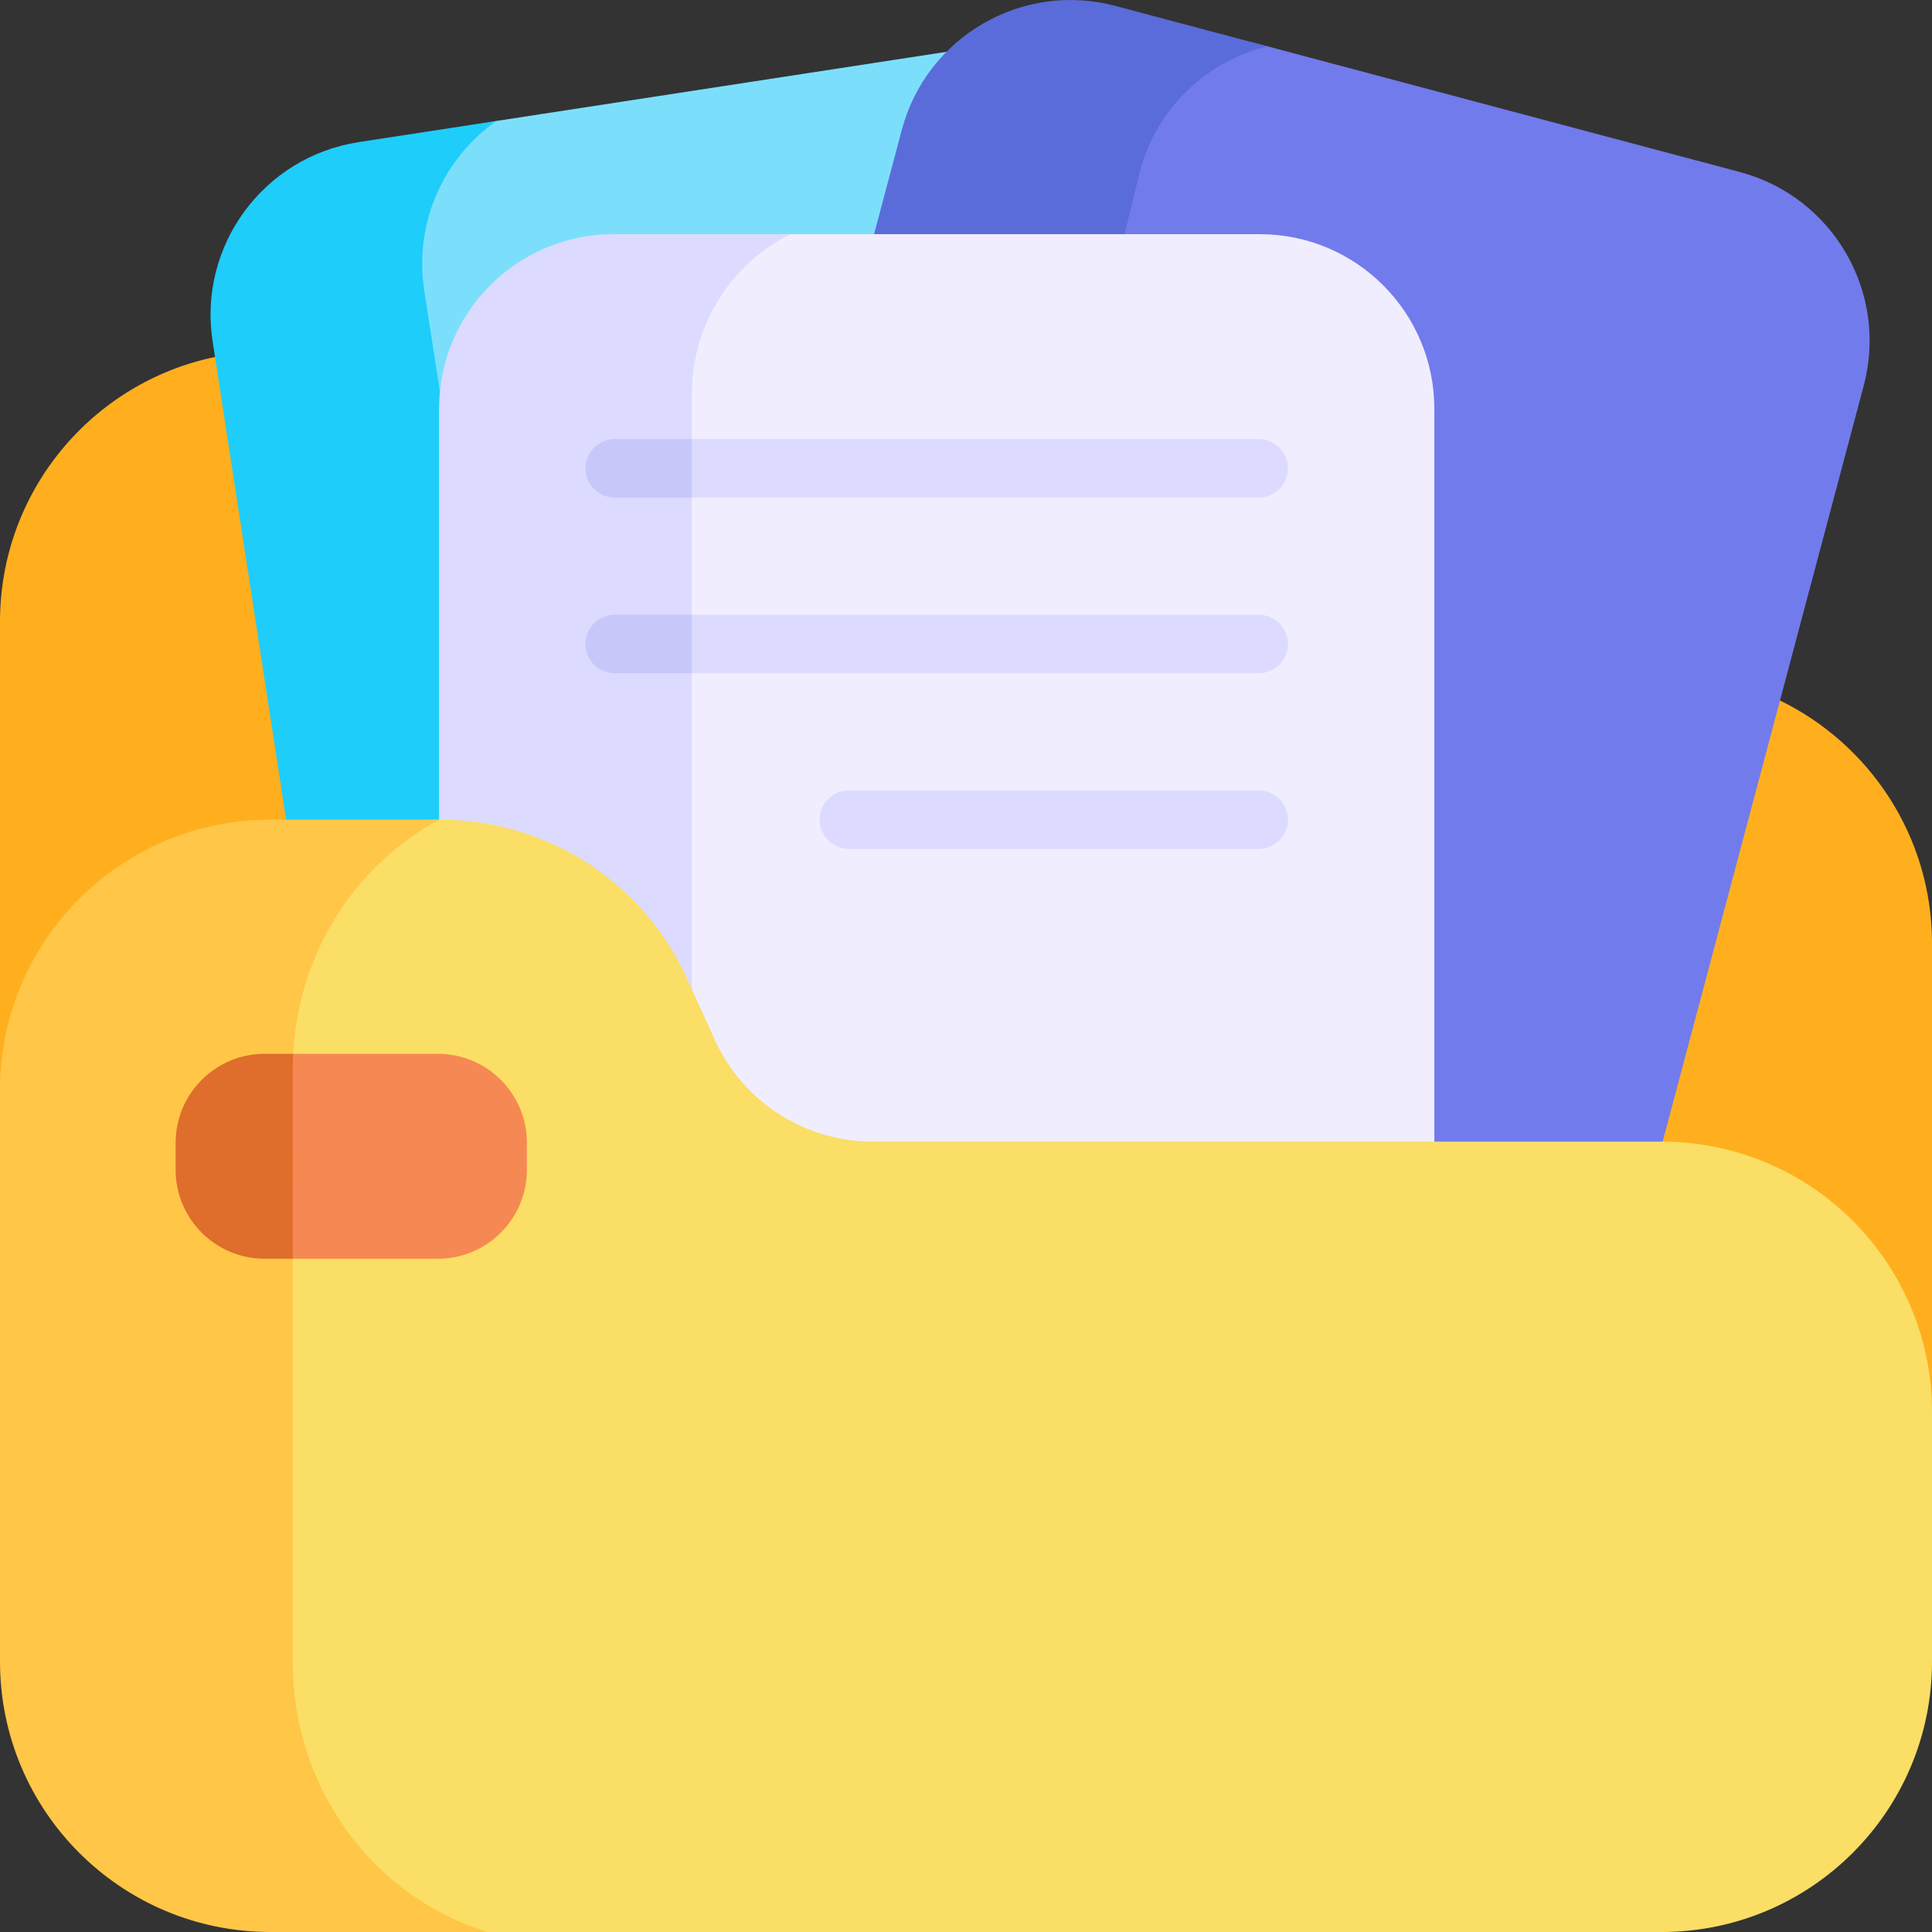 <svg width="44" height="44" viewBox="0 0 44 44" fill="none" xmlns="http://www.w3.org/2000/svg">
<rect x="0" y="0" width="44" height="44" fill="#333333" stroke="none"/>
<g clip-path="url(#clip0_2016_19732)">
<path d="M4.897 8.13C8.978 7.267 8.946 13.625 8.356 18.667C7.689 22.489 3.511 26.065 0 24.825V14.158C0 11.189 2.1 8.711 4.897 8.13Z" fill="#FFAF1E"/>
<path d="M21.558 1.18L11.303 2.755C6.997 3.609 7.147 5.346 7.385 6.889L9.116 18.055C9.436 20.125 10.558 21.986 12.239 23.236C19.893 24.64 28.789 0.39 21.558 1.18Z" fill="#7BDFFC"/>
<path d="M11.303 2.755L8.168 3.237C5.997 3.572 4.508 5.602 4.842 7.772C4.946 8.454 6.514 18.653 6.516 18.667L10 22C10.722 22.702 11.474 23.096 12.238 23.237L9.661 6.612C9.424 5.069 10.108 3.598 11.303 2.755Z" fill="#1ECDFA"/>
<path d="M44.001 21.491V32.158C42.58 35.734 32.579 29.763 34.208 26C35.692 20.927 37.497 14.667 40.537 15.953C42.587 16.952 44.001 19.057 44.001 21.491Z" fill="#FFAF1E"/>
<path d="M37.156 28.667L42.445 8.784C43.01 6.661 41.747 4.484 39.625 3.918L28.865 1.055C24.401 -0.104 24.259 1.592 23.873 3.042L21.174 14.027L22.453 18.186L26.463 26L37.156 28.667Z" fill="#727BEB"/>
<path d="M28.863 1.055L25.404 0.135C23.276 -0.432 21.101 0.842 20.539 2.955L19.906 5.333L18.594 10.667L22.452 18.186L25.963 3.896C26.349 2.446 27.494 1.391 28.863 1.055Z" fill="#5A6CD9"/>
<path d="M28.689 5.333H18.006C14.513 5.333 13.176 7.373 13.176 8.978V28.667H32.666V9.31C32.666 7.114 30.886 5.333 28.689 5.333Z" fill="#F0EDFF"/>
<path d="M18.006 5.333C15.968 5.333 14.353 5.333 13.977 5.333C11.78 5.333 10 7.114 10 9.31V28.667H15.756V8.978C15.756 7.373 16.674 5.987 18.006 5.333Z" fill="#DCDBFF"/>
<path d="M44 37.842V32.158C44 28.774 41.259 26 37.842 26C36.944 26 20.692 26 19.878 26C18.328 26 16.922 25.094 16.28 23.684L15.641 22.276C14.667 20.134 12.522 18.667 10.003 18.667C5.956 18.667 4 21.874 4 24.348V37.859C4 40.773 5 44 11.114 44H37.842C41.243 44 44 41.243 44 37.842Z" fill="#FADE65"/>
<path d="M6.667 37.859V24.348C6.667 21.874 8.022 19.729 10.003 18.667C8.341 18.667 9.016 18.667 6.158 18.667C2.757 18.667 0 21.424 0 24.825V37.842C0 41.243 2.757 44 6.158 44H11.114C8.546 43.23 6.667 40.773 6.667 37.859Z" fill="#FFC647"/>
<path d="M12 26.639V26.027C12 24.907 11.093 24 9.973 24H6.676C4.795 24.311 4 28.03 6.667 28.667H9.973C11.093 28.667 12 27.759 12 26.639Z" fill="#F68953"/>
<path d="M6.676 24H6.028C4.907 24 4 24.908 4 26.027V26.639C4 27.759 4.908 28.667 6.028 28.667H6.667C6.67 24.116 6.659 24.329 6.676 24Z" fill="#DF6D2B"/>
<path d="M28.666 11.333C29.034 11.333 29.332 11.035 29.332 10.667C29.332 10.299 29.034 10 28.666 10H15.755C14.709 10.444 14.709 10.889 15.755 11.333L28.666 11.333Z" fill="#DCDBFF"/>
<path d="M13.334 10.667C13.334 11.035 13.632 11.333 14.001 11.333H15.756V10H14.001C13.632 10 13.334 10.299 13.334 10.667Z" fill="#C7C7F9"/>
<path d="M28.666 14H15.755C14.397 14.445 14.391 14.89 15.755 15.333H28.666C29.035 15.333 29.333 15.035 29.333 14.667C29.333 14.299 29.035 14 28.666 14Z" fill="#DCDBFF"/>
<path d="M14.001 14C13.633 14 13.334 14.299 13.334 14.667C13.334 15.035 13.632 15.333 14.001 15.333H15.756V14H14.001V14Z" fill="#C7C7F9"/>
<path d="M28.666 19.333H19.333C18.965 19.333 18.666 19.035 18.666 18.667C18.666 18.299 18.965 18 19.333 18H28.666C29.034 18 29.333 18.299 29.333 18.667C29.333 19.035 29.034 19.333 28.666 19.333Z" fill="#DCDBFF"/>
</g>
<defs>
<clipPath id="clip0_2016_19732">
<rect width="44" height="44" fill="white"/>
</clipPath>
</defs>
</svg>
